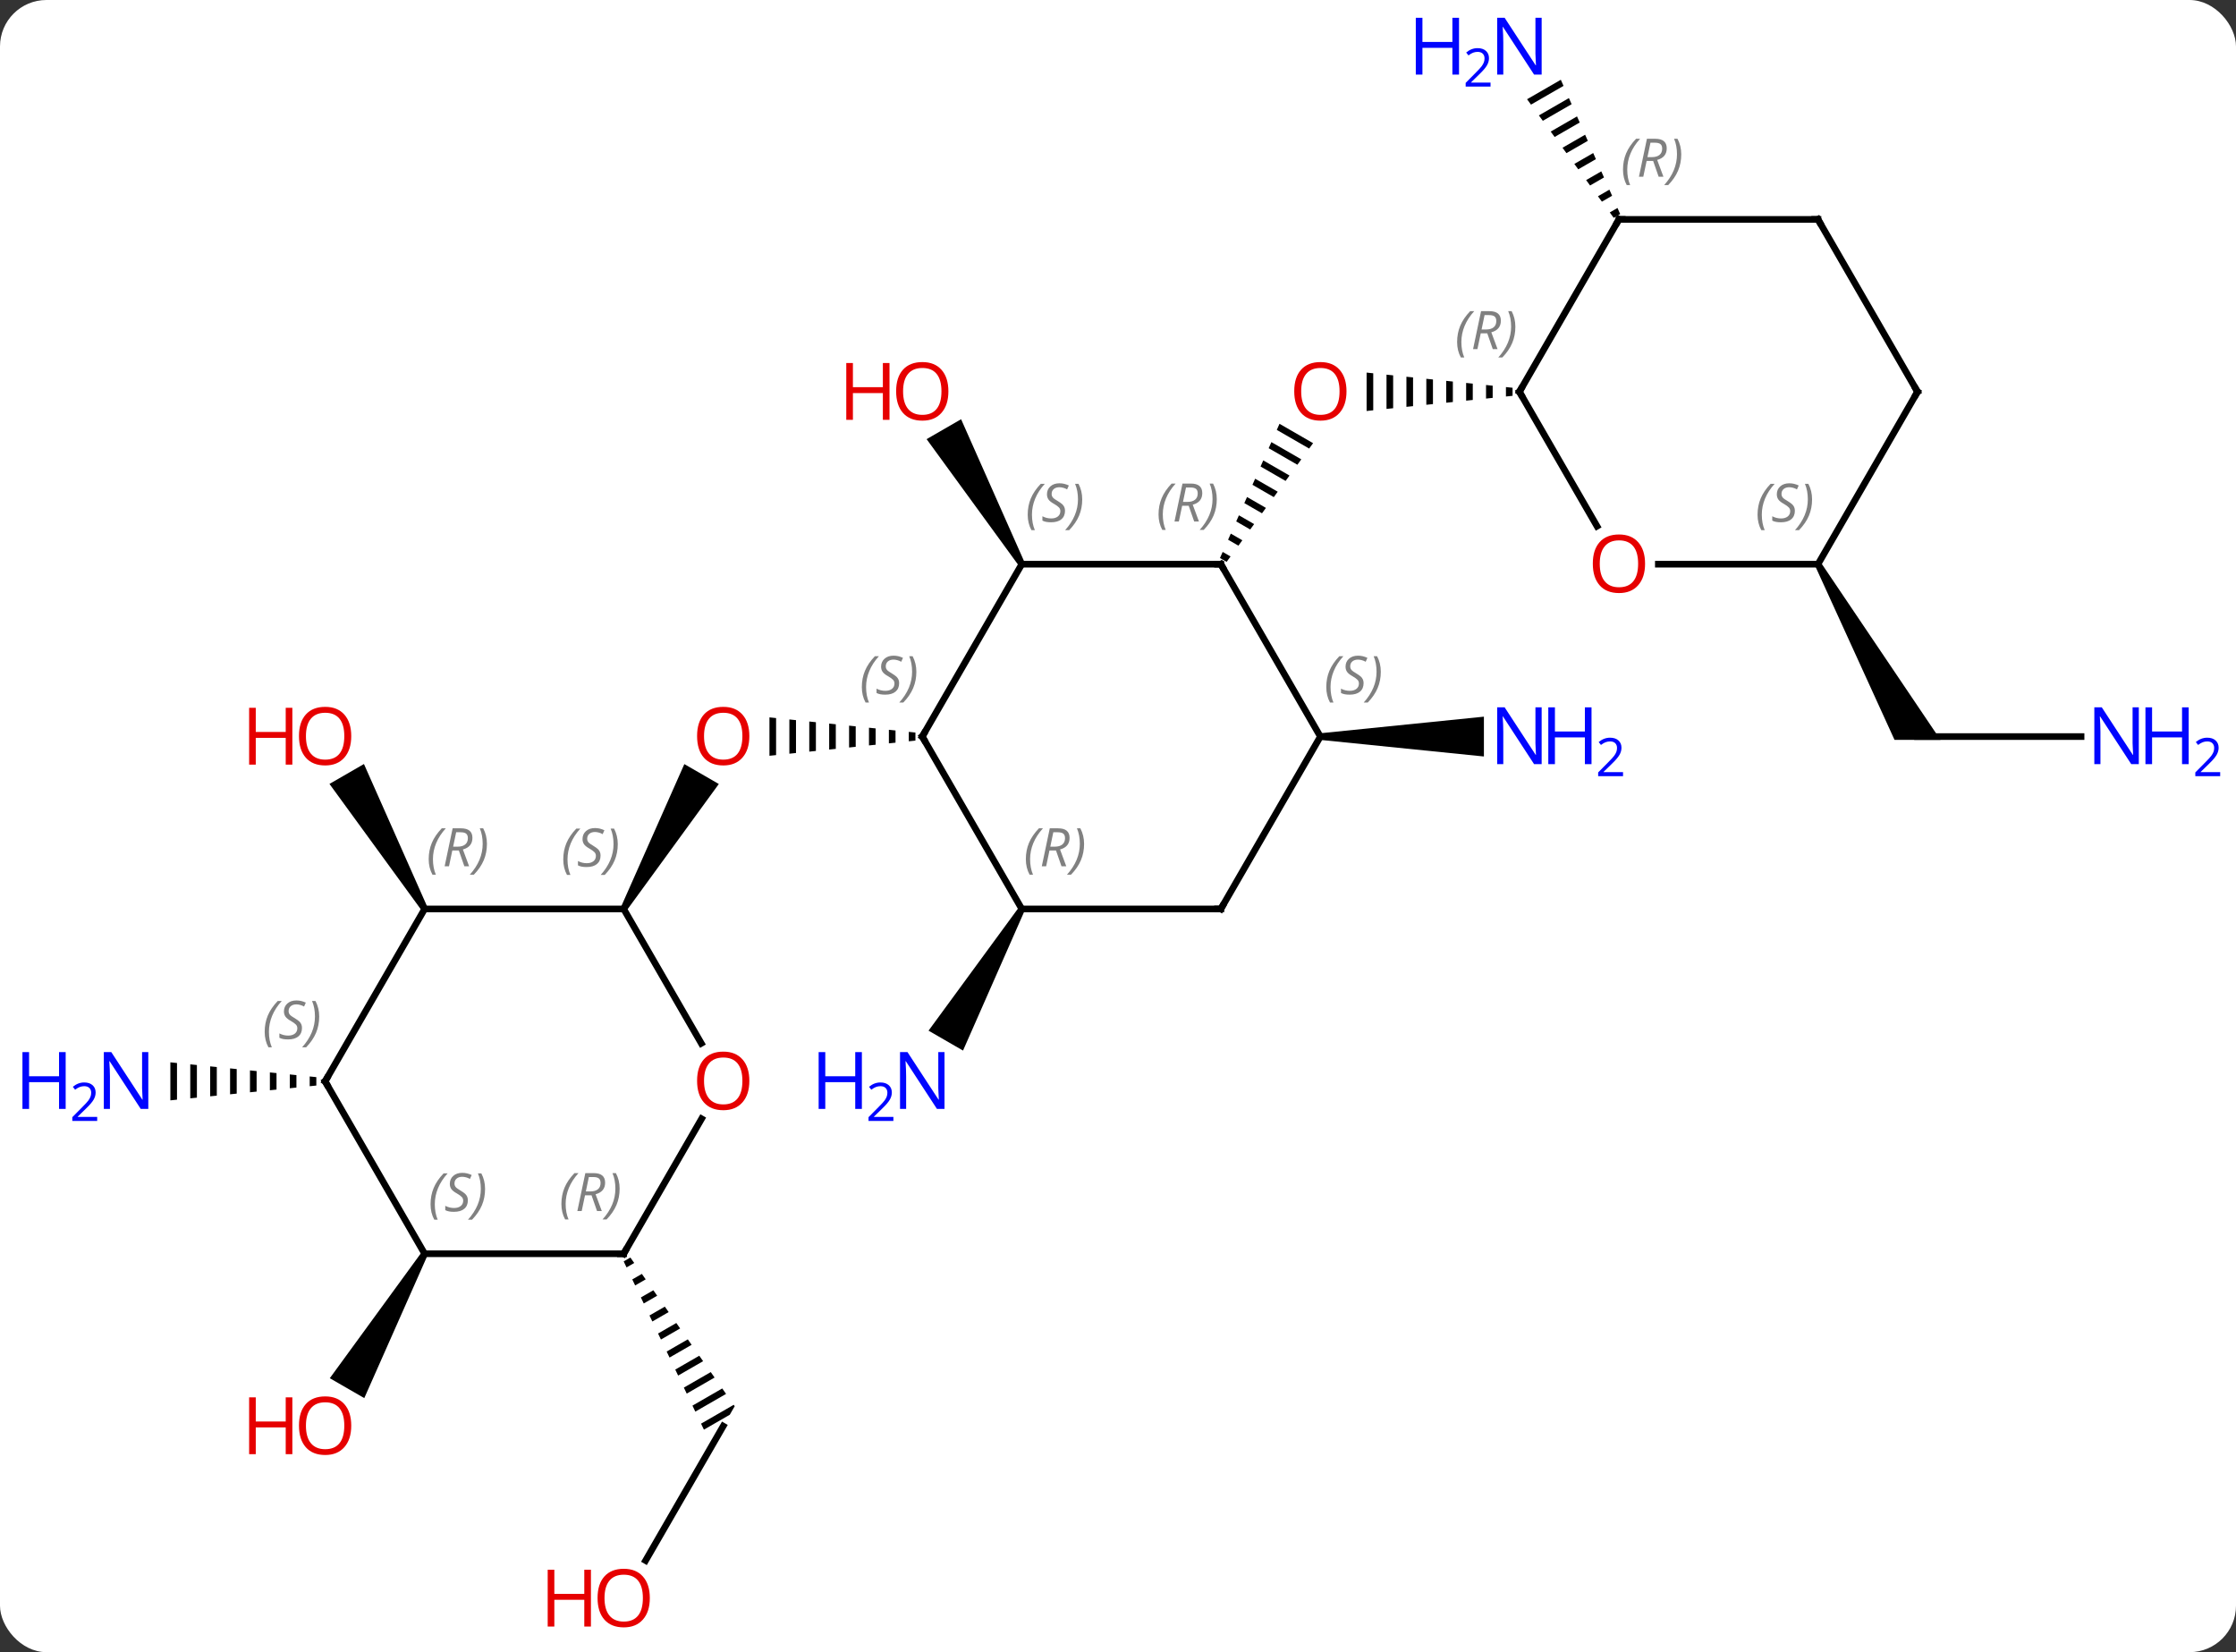 <svg width="337" viewBox="0 0 337 249" style="fill-opacity:1; color-rendering:auto; color-interpolation:auto; text-rendering:auto; stroke:black; stroke-linecap:square; stroke-miterlimit:10; shape-rendering:auto; stroke-opacity:1; fill:black; stroke-dasharray:none; font-weight:normal; stroke-width:1; font-family:'Open Sans'; font-style:normal; stroke-linejoin:miter; font-size:12; stroke-dashoffset:0; image-rendering:auto;" height="249" class="cas-substance-image" xmlns:xlink="http://www.w3.org/1999/xlink" xmlns="http://www.w3.org/2000/svg"><rect x="0" y="0" width="337" height="249" fill="#333333" stroke="none"/><svg class="cas-substance-single-component"><rect y="0" x="0" width="337" stroke="none" ry="7" rx="7" height="249" fill="white" class="cas-substance-group"/><svg y="0" x="0" width="337" viewBox="0 0 337 249" style="fill:black;" height="249" class="cas-substance-single-component-image"><svg><g><g transform="translate(169,124)" style="text-rendering:geometricPrecision; color-rendering:optimizeQuality; color-interpolation:linearRGB; stroke-linecap:butt; image-rendering:optimizeQuality;"><path style="stroke:none;" d="M-32.031 -13.701 L-32.031 -12.279 L-31.031 -12.383 L-31.031 -12.383 L-31.031 -13.597 L-31.031 -13.597 L-32.031 -13.701 ZM-35.031 -14.013 L-35.031 -11.967 L-35.031 -11.967 L-34.031 -12.071 L-34.031 -13.909 L-35.031 -14.013 ZM-38.031 -14.324 L-38.031 -11.656 L-37.031 -11.759 L-37.031 -11.759 L-37.031 -14.22 L-37.031 -14.22 L-38.031 -14.324 ZM-41.031 -14.636 L-41.031 -11.344 L-41.031 -11.344 L-40.031 -11.448 L-40.031 -14.532 L-41.031 -14.636 ZM-44.031 -14.948 L-44.031 -11.032 L-43.031 -11.136 L-43.031 -11.136 L-43.031 -14.844 L-43.031 -14.844 L-44.031 -14.948 ZM-47.031 -15.259 L-47.031 -10.72 L-47.031 -10.72 L-46.031 -10.824 L-46.031 -15.156 L-47.031 -15.259 ZM-50.031 -15.571 L-50.031 -10.409 L-49.031 -10.513 L-49.031 -10.513 L-49.031 -15.467 L-49.031 -15.467 L-50.031 -15.571 ZM-53.031 -15.883 L-53.031 -10.097 L-53.031 -10.097 L-52.031 -10.201 L-52.031 -15.779 L-53.031 -15.883 Z"/><path style="stroke:none;" d="M-74.567 13.24 L-75.433 12.74 L-65.859 -8.842 L-60.663 -5.842 Z"/><path style="stroke:none;" d="M-14.567 -39.22 L-15.433 -38.72 L-29.345 -57.817 L-24.148 -60.817 Z"/><path style="stroke:none;" d="M-15.433 12.74 L-14.567 13.24 L-23.858 34.332 L-29.054 31.332 Z"/><path style="stroke:none;" d="M23.841 -60.129 L23.433 -59.209 L28.311 -56.397 L28.311 -56.397 L28.904 -57.21 L28.904 -57.21 L23.841 -60.129 ZM22.618 -57.37 L22.21 -56.451 L22.21 -56.451 L26.534 -53.957 L26.534 -53.957 L27.127 -54.77 L22.618 -57.37 ZM21.394 -54.612 L20.986 -53.693 L20.986 -53.693 L24.757 -51.518 L24.757 -51.518 L25.349 -52.331 L25.349 -52.331 L21.394 -54.612 ZM20.171 -51.853 L19.763 -50.934 L19.763 -50.934 L22.98 -49.079 L22.98 -49.079 L23.572 -49.892 L23.572 -49.892 L20.171 -51.853 ZM18.947 -49.095 L18.539 -48.176 L18.539 -48.176 L21.203 -46.64 L21.795 -47.453 L21.795 -47.453 L18.947 -49.095 ZM17.724 -46.337 L17.316 -45.417 L19.426 -44.2 L19.426 -44.2 L20.018 -45.014 L20.018 -45.014 L17.724 -46.337 ZM16.5 -43.578 L16.092 -42.659 L16.092 -42.659 L17.649 -41.761 L17.649 -41.761 L18.241 -42.574 L18.241 -42.574 L16.5 -43.578 ZM15.277 -40.82 L14.869 -39.9 L14.869 -39.9 L15.871 -39.322 L16.464 -40.135 L16.464 -40.135 L15.277 -40.82 Z"/><path style="stroke:none;" d="M57.969 -65.664 L57.969 -64.242 L57.969 -64.242 L58.969 -64.346 L58.969 -64.346 L58.969 -65.56 L58.969 -65.56 L57.969 -65.664 ZM54.969 -65.976 L54.969 -63.93 L54.969 -63.93 L55.969 -64.034 L55.969 -64.034 L55.969 -65.872 L55.969 -65.872 L54.969 -65.976 ZM51.969 -66.287 L51.969 -63.619 L51.969 -63.619 L52.969 -63.722 L52.969 -63.722 L52.969 -66.183 L52.969 -66.183 L51.969 -66.287 ZM48.969 -66.599 L48.969 -63.307 L48.969 -63.307 L49.969 -63.411 L49.969 -63.411 L49.969 -66.495 L49.969 -66.495 L48.969 -66.599 ZM45.969 -66.911 L45.969 -62.995 L45.969 -62.995 L46.969 -63.099 L46.969 -63.099 L46.969 -66.807 L46.969 -66.807 L45.969 -66.911 ZM42.969 -67.222 L42.969 -62.684 L42.969 -62.684 L43.969 -62.787 L43.969 -62.787 L43.969 -67.119 L43.969 -67.119 L42.969 -67.222 ZM39.969 -67.534 L39.969 -62.372 L40.969 -62.476 L40.969 -62.476 L40.969 -67.43 L40.969 -67.43 L39.969 -67.534 ZM36.969 -67.846 L36.969 -62.06 L36.969 -62.06 L37.969 -62.164 L37.969 -62.164 L37.969 -67.742 L37.969 -67.742 L36.969 -67.846 Z"/><path style="stroke:none;" d="M30 -12.49 L30 -13.49 L54.648 -15.99 L54.648 -9.99 Z"/><path style="stroke:none;" d="M-104.567 12.74 L-105.433 13.24 L-119.344 -5.854 L-114.148 -8.854 Z"/><line y2="111.191" y1="90.933" x2="-71.697" x1="-60" style="fill:none;"/><path style="stroke:none;" d="M-73.99 65.525 L-75.001 66.108 L-74.57 67.014 L-73.413 66.347 L-73.99 65.525 ZM-72.26 67.991 L-73.706 68.825 L-73.706 68.825 L-73.274 69.731 L-73.274 69.731 L-71.683 68.813 L-72.26 67.991 ZM-70.529 70.457 L-72.41 71.542 L-72.41 71.542 L-71.978 72.448 L-71.978 72.448 L-69.953 71.28 L-70.529 70.457 ZM-68.799 72.924 L-71.114 74.259 L-71.114 74.259 L-70.682 75.165 L-70.682 75.165 L-68.222 73.746 L-68.222 73.746 L-68.799 72.924 ZM-67.069 75.39 L-69.819 76.976 L-69.819 76.976 L-69.387 77.882 L-66.492 76.212 L-67.069 75.39 ZM-65.338 77.856 L-68.523 79.693 L-68.091 80.599 L-64.761 78.678 L-65.338 77.856 ZM-63.608 80.323 L-67.227 82.41 L-67.227 82.41 L-66.795 83.316 L-66.795 83.316 L-63.031 81.145 L-63.031 81.145 L-63.608 80.323 ZM-61.877 82.789 L-65.932 85.127 L-65.932 85.127 L-65.5 86.032 L-65.5 86.032 L-61.3 83.611 L-61.3 83.611 L-61.877 82.789 ZM-60.147 85.255 L-64.636 87.844 L-64.204 88.749 L-59.57 86.077 L-59.57 86.077 L-60.147 85.255 ZM-58.416 87.721 L-63.34 90.561 L-62.908 91.466 L-62.908 91.466 L-59.01 89.218 L-59.01 89.218 L-58.268 87.933 L-58.416 87.721 Z"/><path style="stroke:none;" d="M-122.324 38.234 L-122.324 39.706 L-121.324 39.604 L-121.324 39.604 L-121.324 38.336 L-121.324 38.336 L-122.324 38.234 ZM-125.324 37.93 L-125.324 40.01 L-125.324 40.01 L-124.324 39.909 L-124.324 39.909 L-124.324 38.031 L-124.324 38.031 L-125.324 37.93 ZM-128.324 37.626 L-128.324 40.314 L-128.324 40.314 L-127.324 40.213 L-127.324 37.727 L-128.324 37.626 ZM-131.324 37.321 L-131.324 40.619 L-131.324 40.619 L-130.324 40.517 L-130.324 37.423 L-131.324 37.321 ZM-134.324 37.017 L-134.324 40.923 L-133.324 40.821 L-133.324 40.821 L-133.324 37.119 L-133.324 37.119 L-134.324 37.017 ZM-137.324 36.713 L-137.324 41.227 L-136.324 41.126 L-136.324 41.126 L-136.324 36.814 L-136.324 36.814 L-137.324 36.713 ZM-140.324 36.409 L-140.324 41.531 L-140.324 41.531 L-139.324 41.43 L-139.324 36.51 L-140.324 36.409 ZM-143.324 36.104 L-143.324 41.836 L-143.324 41.836 L-142.324 41.734 L-142.324 36.206 L-143.324 36.104 Z"/><path style="stroke:none;" d="M66.24 -111.978 L61.153 -109.044 L61.153 -109.044 L61.746 -108.232 L61.746 -108.232 L66.646 -111.058 L66.646 -111.058 L66.24 -111.978 ZM67.46 -109.217 L62.933 -106.607 L62.933 -106.607 L63.527 -105.794 L63.527 -105.794 L67.867 -108.297 L67.867 -108.297 L67.46 -109.217 ZM68.68 -106.457 L64.714 -104.17 L64.714 -104.17 L65.308 -103.357 L69.087 -105.537 L69.087 -105.537 L68.68 -106.457 ZM69.901 -103.697 L66.495 -101.732 L66.495 -101.732 L67.088 -100.92 L67.088 -100.92 L70.308 -102.776 L70.308 -102.776 L69.901 -103.697 ZM71.121 -100.936 L68.275 -99.295 L68.275 -99.295 L68.869 -98.483 L68.869 -98.483 L71.528 -100.016 L71.528 -100.016 L71.121 -100.936 ZM72.341 -98.176 L70.056 -96.858 L70.056 -96.858 L70.649 -96.045 L70.649 -96.045 L72.748 -97.256 L72.748 -97.256 L72.341 -98.176 ZM73.562 -95.415 L71.837 -94.42 L72.43 -93.608 L72.43 -93.608 L73.969 -94.495 L73.969 -94.495 L73.562 -95.415 ZM74.782 -92.655 L73.617 -91.983 L73.617 -91.983 L74.211 -91.171 L74.211 -91.171 L75.189 -91.735 L74.782 -92.655 Z"/><path style="stroke:none;" d="M-105.433 64.703 L-104.567 65.203 L-114.098 86.711 L-119.294 83.711 Z"/><line y2="-12.99" y1="-12.99" x2="144.648" x1="120" style="fill:none;"/><path style="stroke:none;" d="M104.567 -38.72 L105.433 -39.22 L123.464 -12.49 L116.536 -12.49 Z"/><line y2="-38.97" y1="-12.99" x2="-15" x1="-30" style="fill:none;"/><line y2="12.99" y1="-12.99" x2="-15" x1="-30" style="fill:none;"/><line y2="-38.97" y1="-38.97" x2="15" x1="-15" style="fill:none;"/><line y2="12.99" y1="12.99" x2="15" x1="-15" style="fill:none;"/><line y2="-12.99" y1="-38.97" x2="30" x1="15" style="fill:none;"/><line y2="-12.99" y1="12.99" x2="30" x1="15" style="fill:none;"/><line y2="33.242" y1="12.99" x2="-63.307" x1="-75" style="fill:none;"/><line y2="12.99" y1="12.99" x2="-105" x1="-75" style="fill:none;"/><line y2="64.953" y1="44.618" x2="-75" x1="-63.261" style="fill:none;"/><line y2="38.97" y1="12.99" x2="-120" x1="-105" style="fill:none;"/><line y2="64.953" y1="64.953" x2="-105" x1="-75" style="fill:none;"/><line y2="64.953" y1="38.97" x2="-105" x1="-120" style="fill:none;"/><line y2="-44.698" y1="-64.953" x2="71.693" x1="60" style="fill:none;"/><line y2="-90.933" y1="-64.953" x2="75" x1="60" style="fill:none;"/><line y2="-38.97" y1="-38.97" x2="105" x1="80.938" style="fill:none;"/><line y2="-90.933" y1="-90.933" x2="105" x1="75" style="fill:none;"/><line y2="-64.953" y1="-38.97" x2="120" x1="105" style="fill:none;"/><line y2="-64.953" y1="-90.933" x2="120" x1="105" style="fill:none;"/></g><g transform="translate(169,124)" style="fill:rgb(230,0,0); text-rendering:geometricPrecision; color-rendering:optimizeQuality; image-rendering:optimizeQuality; font-family:'Open Sans'; stroke:rgb(230,0,0); color-interpolation:linearRGB;"><path style="stroke:none;" d="M-56.062 -13.06 Q-56.062 -10.998 -57.102 -9.818 Q-58.141 -8.638 -59.984 -8.638 Q-61.875 -8.638 -62.906 -9.803 Q-63.938 -10.967 -63.938 -13.076 Q-63.938 -15.17 -62.906 -16.318 Q-61.875 -17.467 -59.984 -17.467 Q-58.125 -17.467 -57.094 -16.295 Q-56.062 -15.123 -56.062 -13.06 ZM-62.891 -13.06 Q-62.891 -11.326 -62.148 -10.42 Q-61.406 -9.513 -59.984 -9.513 Q-58.562 -9.513 -57.836 -10.412 Q-57.109 -11.31 -57.109 -13.06 Q-57.109 -14.795 -57.836 -15.685 Q-58.562 -16.576 -59.984 -16.576 Q-61.406 -16.576 -62.148 -15.678 Q-62.891 -14.779 -62.891 -13.06 Z"/><path style="stroke:none;" d="M-26.062 -65.023 Q-26.062 -62.961 -27.102 -61.781 Q-28.141 -60.601 -29.984 -60.601 Q-31.875 -60.601 -32.906 -61.766 Q-33.938 -62.93 -33.938 -65.039 Q-33.938 -67.133 -32.906 -68.281 Q-31.875 -69.43 -29.984 -69.43 Q-28.125 -69.43 -27.094 -68.258 Q-26.062 -67.086 -26.062 -65.023 ZM-32.891 -65.023 Q-32.891 -63.289 -32.148 -62.383 Q-31.406 -61.476 -29.984 -61.476 Q-28.562 -61.476 -27.836 -62.375 Q-27.109 -63.273 -27.109 -65.023 Q-27.109 -66.758 -27.836 -67.648 Q-28.562 -68.539 -29.984 -68.539 Q-31.406 -68.539 -32.148 -67.641 Q-32.891 -66.742 -32.891 -65.023 Z"/><path style="stroke:none;" d="M-34.938 -60.726 L-35.938 -60.726 L-35.938 -64.758 L-40.453 -64.758 L-40.453 -60.726 L-41.453 -60.726 L-41.453 -69.289 L-40.453 -69.289 L-40.453 -65.648 L-35.938 -65.648 L-35.938 -69.289 L-34.938 -69.289 L-34.938 -60.726 Z"/><path style="fill:rgb(0,5,255); stroke:none;" d="M-26.648 43.126 L-27.789 43.126 L-32.477 35.939 L-32.523 35.939 Q-32.43 37.204 -32.43 38.251 L-32.43 43.126 L-33.352 43.126 L-33.352 34.564 L-32.227 34.564 L-27.555 41.72 L-27.508 41.72 Q-27.508 41.564 -27.555 40.704 Q-27.602 39.845 -27.586 39.47 L-27.586 34.564 L-26.648 34.564 L-26.648 43.126 Z"/><path style="fill:rgb(0,5,255); stroke:none;" d="M-39.102 43.126 L-40.102 43.126 L-40.102 39.095 L-44.617 39.095 L-44.617 43.126 L-45.617 43.126 L-45.617 34.564 L-44.617 34.564 L-44.617 38.204 L-40.102 38.204 L-40.102 34.564 L-39.102 34.564 L-39.102 43.126 Z"/><path style="fill:rgb(0,5,255); stroke:none;" d="M-34.352 44.936 L-38.102 44.936 L-38.102 44.373 L-36.602 42.858 Q-35.914 42.17 -35.695 41.873 Q-35.477 41.576 -35.367 41.295 Q-35.258 41.014 -35.258 40.686 Q-35.258 40.233 -35.531 39.967 Q-35.805 39.701 -36.305 39.701 Q-36.648 39.701 -36.969 39.818 Q-37.289 39.936 -37.68 40.233 L-38.023 39.795 Q-37.242 39.139 -36.305 39.139 Q-35.508 39.139 -35.047 39.553 Q-34.586 39.967 -34.586 40.654 Q-34.586 41.201 -34.891 41.733 Q-35.195 42.264 -36.039 43.076 L-37.289 44.295 L-37.289 44.326 L-34.352 44.326 L-34.352 44.936 Z"/><path style="stroke:none;" d="M33.938 -65.023 Q33.938 -62.961 32.898 -61.781 Q31.859 -60.601 30.016 -60.601 Q28.125 -60.601 27.094 -61.766 Q26.062 -62.93 26.062 -65.039 Q26.062 -67.133 27.094 -68.281 Q28.125 -69.43 30.016 -69.43 Q31.875 -69.43 32.906 -68.258 Q33.938 -67.086 33.938 -65.023 ZM27.109 -65.023 Q27.109 -63.289 27.852 -62.383 Q28.594 -61.476 30.016 -61.476 Q31.438 -61.476 32.164 -62.375 Q32.891 -63.273 32.891 -65.023 Q32.891 -66.758 32.164 -67.648 Q31.438 -68.539 30.016 -68.539 Q28.594 -68.539 27.852 -67.641 Q27.109 -66.742 27.109 -65.023 Z"/><path style="fill:rgb(0,5,255); stroke:none;" d="M63.352 -8.834 L62.211 -8.834 L57.523 -16.021 L57.477 -16.021 Q57.57 -14.756 57.57 -13.709 L57.57 -8.834 L56.648 -8.834 L56.648 -17.396 L57.773 -17.396 L62.445 -10.24 L62.492 -10.24 Q62.492 -10.396 62.445 -11.256 Q62.398 -12.115 62.414 -12.49 L62.414 -17.396 L63.352 -17.396 L63.352 -8.834 Z"/><path style="fill:rgb(0,5,255); stroke:none;" d="M70.867 -8.834 L69.867 -8.834 L69.867 -12.865 L65.352 -12.865 L65.352 -8.834 L64.352 -8.834 L64.352 -17.396 L65.352 -17.396 L65.352 -13.756 L69.867 -13.756 L69.867 -17.396 L70.867 -17.396 L70.867 -8.834 Z"/><path style="fill:rgb(0,5,255); stroke:none;" d="M75.617 -7.024 L71.867 -7.024 L71.867 -7.587 L73.367 -9.102 Q74.055 -9.79 74.273 -10.087 Q74.492 -10.384 74.602 -10.665 Q74.711 -10.946 74.711 -11.274 Q74.711 -11.727 74.438 -11.993 Q74.164 -12.259 73.664 -12.259 Q73.32 -12.259 73 -12.142 Q72.68 -12.024 72.289 -11.727 L71.945 -12.165 Q72.727 -12.821 73.664 -12.821 Q74.461 -12.821 74.922 -12.407 Q75.383 -11.993 75.383 -11.306 Q75.383 -10.759 75.078 -10.227 Q74.773 -9.696 73.93 -8.884 L72.68 -7.665 L72.68 -7.634 L75.617 -7.634 L75.617 -7.024 Z"/><path style="stroke:none;" d="M-116.062 -13.06 Q-116.062 -10.998 -117.102 -9.818 Q-118.141 -8.638 -119.984 -8.638 Q-121.875 -8.638 -122.906 -9.803 Q-123.938 -10.967 -123.938 -13.076 Q-123.938 -15.17 -122.906 -16.318 Q-121.875 -17.467 -119.984 -17.467 Q-118.125 -17.467 -117.094 -16.295 Q-116.062 -15.123 -116.062 -13.06 ZM-122.891 -13.06 Q-122.891 -11.326 -122.148 -10.42 Q-121.406 -9.513 -119.984 -9.513 Q-118.562 -9.513 -117.836 -10.412 Q-117.109 -11.31 -117.109 -13.06 Q-117.109 -14.795 -117.836 -15.685 Q-118.562 -16.576 -119.984 -16.576 Q-121.406 -16.576 -122.148 -15.678 Q-122.891 -14.779 -122.891 -13.06 Z"/><path style="stroke:none;" d="M-124.938 -8.763 L-125.938 -8.763 L-125.938 -12.795 L-130.453 -12.795 L-130.453 -8.763 L-131.453 -8.763 L-131.453 -17.326 L-130.453 -17.326 L-130.453 -13.685 L-125.938 -13.685 L-125.938 -17.326 L-124.938 -17.326 L-124.938 -8.763 Z"/><path style="stroke:none;" d="M-71.062 116.843 Q-71.062 118.905 -72.102 120.085 Q-73.141 121.265 -74.984 121.265 Q-76.875 121.265 -77.906 120.1 Q-78.938 118.936 -78.938 116.827 Q-78.938 114.733 -77.906 113.585 Q-76.875 112.436 -74.984 112.436 Q-73.125 112.436 -72.094 113.608 Q-71.062 114.78 -71.062 116.843 ZM-77.891 116.843 Q-77.891 118.577 -77.148 119.483 Q-76.406 120.39 -74.984 120.39 Q-73.562 120.39 -72.836 119.491 Q-72.109 118.593 -72.109 116.843 Q-72.109 115.108 -72.836 114.218 Q-73.562 113.327 -74.984 113.327 Q-76.406 113.327 -77.148 114.225 Q-77.891 115.124 -77.891 116.843 Z"/><path style="stroke:none;" d="M-79.938 121.14 L-80.938 121.14 L-80.938 117.108 L-85.453 117.108 L-85.453 121.14 L-86.453 121.14 L-86.453 112.577 L-85.453 112.577 L-85.453 116.218 L-80.938 116.218 L-80.938 112.577 L-79.938 112.577 L-79.938 121.14 Z"/><path style="fill:rgb(0,5,255); stroke:none;" d="M-146.648 43.126 L-147.789 43.126 L-152.477 35.939 L-152.523 35.939 Q-152.43 37.204 -152.43 38.251 L-152.43 43.126 L-153.352 43.126 L-153.352 34.564 L-152.227 34.564 L-147.555 41.72 L-147.508 41.72 Q-147.508 41.564 -147.555 40.704 Q-147.602 39.845 -147.586 39.47 L-147.586 34.564 L-146.648 34.564 L-146.648 43.126 Z"/><path style="fill:rgb(0,5,255); stroke:none;" d="M-159.102 43.126 L-160.102 43.126 L-160.102 39.095 L-164.617 39.095 L-164.617 43.126 L-165.617 43.126 L-165.617 34.564 L-164.617 34.564 L-164.617 38.204 L-160.102 38.204 L-160.102 34.564 L-159.102 34.564 L-159.102 43.126 Z"/><path style="fill:rgb(0,5,255); stroke:none;" d="M-154.352 44.936 L-158.102 44.936 L-158.102 44.373 L-156.602 42.858 Q-155.914 42.17 -155.695 41.873 Q-155.477 41.576 -155.367 41.295 Q-155.258 41.014 -155.258 40.686 Q-155.258 40.233 -155.531 39.967 Q-155.805 39.701 -156.305 39.701 Q-156.648 39.701 -156.969 39.818 Q-157.289 39.936 -157.68 40.233 L-158.023 39.795 Q-157.242 39.139 -156.305 39.139 Q-155.508 39.139 -155.047 39.553 Q-154.586 39.967 -154.586 40.654 Q-154.586 41.201 -154.891 41.733 Q-155.195 42.264 -156.039 43.076 L-157.289 44.295 L-157.289 44.326 L-154.352 44.326 L-154.352 44.936 Z"/><path style="fill:rgb(0,5,255); stroke:none;" d="M63.352 -112.757 L62.211 -112.757 L57.523 -119.944 L57.477 -119.944 Q57.57 -118.679 57.57 -117.632 L57.57 -112.757 L56.648 -112.757 L56.648 -121.319 L57.773 -121.319 L62.445 -114.163 L62.492 -114.163 Q62.492 -114.319 62.445 -115.179 Q62.398 -116.038 62.414 -116.413 L62.414 -121.319 L63.352 -121.319 L63.352 -112.757 Z"/><path style="fill:rgb(0,5,255); stroke:none;" d="M50.898 -112.757 L49.898 -112.757 L49.898 -116.788 L45.383 -116.788 L45.383 -112.757 L44.383 -112.757 L44.383 -121.319 L45.383 -121.319 L45.383 -117.679 L49.898 -117.679 L49.898 -121.319 L50.898 -121.319 L50.898 -112.757 Z"/><path style="fill:rgb(0,5,255); stroke:none;" d="M55.648 -110.947 L51.898 -110.947 L51.898 -111.51 L53.398 -113.025 Q54.086 -113.713 54.305 -114.01 Q54.523 -114.307 54.633 -114.588 Q54.742 -114.869 54.742 -115.197 Q54.742 -115.65 54.469 -115.916 Q54.195 -116.182 53.695 -116.182 Q53.352 -116.182 53.031 -116.065 Q52.711 -115.947 52.32 -115.65 L51.977 -116.088 Q52.758 -116.744 53.695 -116.744 Q54.492 -116.744 54.953 -116.33 Q55.414 -115.916 55.414 -115.229 Q55.414 -114.682 55.109 -114.15 Q54.805 -113.619 53.961 -112.807 L52.711 -111.588 L52.711 -111.557 L55.648 -111.557 L55.648 -110.947 Z"/><path style="stroke:none;" d="M-116.062 90.863 Q-116.062 92.925 -117.102 94.105 Q-118.141 95.285 -119.984 95.285 Q-121.875 95.285 -122.906 94.121 Q-123.938 92.956 -123.938 90.847 Q-123.938 88.753 -122.906 87.605 Q-121.875 86.456 -119.984 86.456 Q-118.125 86.456 -117.094 87.628 Q-116.062 88.8 -116.062 90.863 ZM-122.891 90.863 Q-122.891 92.597 -122.148 93.503 Q-121.406 94.41 -119.984 94.41 Q-118.562 94.41 -117.836 93.511 Q-117.109 92.613 -117.109 90.863 Q-117.109 89.128 -117.836 88.238 Q-118.562 87.347 -119.984 87.347 Q-121.406 87.347 -122.148 88.246 Q-122.891 89.144 -122.891 90.863 Z"/><path style="stroke:none;" d="M-124.938 95.16 L-125.938 95.16 L-125.938 91.128 L-130.453 91.128 L-130.453 95.16 L-131.453 95.16 L-131.453 86.597 L-130.453 86.597 L-130.453 90.238 L-125.938 90.238 L-125.938 86.597 L-124.938 86.597 L-124.938 95.16 Z"/><path style="fill:rgb(0,5,255); stroke:none;" d="M153.352 -8.834 L152.211 -8.834 L147.523 -16.021 L147.477 -16.021 Q147.57 -14.756 147.57 -13.709 L147.57 -8.834 L146.648 -8.834 L146.648 -17.396 L147.773 -17.396 L152.445 -10.24 L152.492 -10.24 Q152.492 -10.396 152.445 -11.256 Q152.398 -12.115 152.414 -12.49 L152.414 -17.396 L153.352 -17.396 L153.352 -8.834 Z"/><path style="fill:rgb(0,5,255); stroke:none;" d="M160.867 -8.834 L159.867 -8.834 L159.867 -12.865 L155.352 -12.865 L155.352 -8.834 L154.352 -8.834 L154.352 -17.396 L155.352 -17.396 L155.352 -13.756 L159.867 -13.756 L159.867 -17.396 L160.867 -17.396 L160.867 -8.834 Z"/><path style="fill:rgb(0,5,255); stroke:none;" d="M165.617 -7.024 L161.867 -7.024 L161.867 -7.587 L163.367 -9.102 Q164.055 -9.79 164.273 -10.087 Q164.492 -10.384 164.602 -10.665 Q164.711 -10.946 164.711 -11.274 Q164.711 -11.727 164.438 -11.993 Q164.164 -12.259 163.664 -12.259 Q163.32 -12.259 163 -12.142 Q162.68 -12.024 162.289 -11.727 L161.945 -12.165 Q162.727 -12.821 163.664 -12.821 Q164.461 -12.821 164.922 -12.407 Q165.383 -11.993 165.383 -11.306 Q165.383 -10.759 165.078 -10.227 Q164.773 -9.696 163.93 -8.884 L162.68 -7.665 L162.68 -7.634 L165.617 -7.634 L165.617 -7.024 Z"/></g><g transform="translate(169,124)" style="stroke-linecap:butt; font-size:8.4px; text-rendering:geometricPrecision; color-rendering:optimizeQuality; image-rendering:optimizeQuality; font-family:'Open Sans'; color-interpolation:linearRGB; stroke-miterlimit:5;"><path style="fill:none;" d="M-29.75 -13.423 L-30 -12.99 L-29.75 -12.557"/><path style="fill:gray; stroke:none;" d="M-39.108 -20.447 Q-39.108 -21.775 -38.639 -22.9 Q-38.171 -24.025 -37.139 -25.104 L-36.53 -25.104 Q-37.499 -24.041 -37.983 -22.869 Q-38.468 -21.697 -38.468 -20.463 Q-38.468 -19.135 -38.03 -18.119 L-38.546 -18.119 Q-39.108 -19.15 -39.108 -20.447 ZM-33.486 -21.041 Q-33.486 -20.213 -34.033 -19.76 Q-34.58 -19.307 -35.58 -19.307 Q-35.986 -19.307 -36.298 -19.361 Q-36.611 -19.416 -36.892 -19.557 L-36.892 -20.213 Q-36.267 -19.885 -35.564 -19.885 Q-34.939 -19.885 -34.564 -20.182 Q-34.189 -20.479 -34.189 -20.994 Q-34.189 -21.307 -34.392 -21.533 Q-34.595 -21.76 -35.158 -22.088 Q-35.751 -22.416 -35.978 -22.744 Q-36.205 -23.072 -36.205 -23.525 Q-36.205 -24.26 -35.689 -24.721 Q-35.173 -25.182 -34.33 -25.182 Q-33.955 -25.182 -33.619 -25.104 Q-33.283 -25.025 -32.908 -24.854 L-33.173 -24.26 Q-33.423 -24.416 -33.744 -24.502 Q-34.064 -24.588 -34.33 -24.588 Q-34.861 -24.588 -35.181 -24.314 Q-35.501 -24.041 -35.501 -23.572 Q-35.501 -23.369 -35.431 -23.221 Q-35.361 -23.072 -35.22 -22.939 Q-35.08 -22.807 -34.658 -22.557 Q-34.095 -22.213 -33.892 -22.018 Q-33.689 -21.822 -33.587 -21.588 Q-33.486 -21.354 -33.486 -21.041 ZM-30.891 -22.76 Q-30.891 -21.432 -31.368 -20.299 Q-31.844 -19.166 -32.86 -18.119 L-33.469 -18.119 Q-31.532 -20.275 -31.532 -22.76 Q-31.532 -24.088 -31.969 -25.104 L-31.454 -25.104 Q-30.891 -24.041 -30.891 -22.76 Z"/><path style="fill:gray; stroke:none;" d="M-14.109 -46.427 Q-14.109 -47.755 -13.64 -48.88 Q-13.171 -50.005 -12.14 -51.083 L-11.53 -51.083 Q-12.499 -50.021 -12.984 -48.849 Q-13.468 -47.677 -13.468 -46.443 Q-13.468 -45.115 -13.03 -44.099 L-13.546 -44.099 Q-14.109 -45.13 -14.109 -46.427 ZM-8.486 -47.021 Q-8.486 -46.193 -9.033 -45.74 Q-9.58 -45.287 -10.58 -45.287 Q-10.986 -45.287 -11.299 -45.341 Q-11.611 -45.396 -11.892 -45.537 L-11.892 -46.193 Q-11.267 -45.865 -10.564 -45.865 Q-9.939 -45.865 -9.564 -46.162 Q-9.189 -46.458 -9.189 -46.974 Q-9.189 -47.287 -9.392 -47.513 Q-9.595 -47.74 -10.158 -48.068 Q-10.752 -48.396 -10.978 -48.724 Q-11.205 -49.052 -11.205 -49.505 Q-11.205 -50.24 -10.689 -50.701 Q-10.174 -51.162 -9.33 -51.162 Q-8.955 -51.162 -8.619 -51.083 Q-8.283 -51.005 -7.908 -50.833 L-8.174 -50.24 Q-8.424 -50.396 -8.744 -50.482 Q-9.064 -50.568 -9.33 -50.568 Q-9.861 -50.568 -10.181 -50.294 Q-10.502 -50.021 -10.502 -49.552 Q-10.502 -49.349 -10.431 -49.201 Q-10.361 -49.052 -10.22 -48.919 Q-10.08 -48.787 -9.658 -48.537 Q-9.095 -48.193 -8.892 -47.998 Q-8.689 -47.802 -8.588 -47.568 Q-8.486 -47.333 -8.486 -47.021 ZM-5.892 -48.74 Q-5.892 -47.412 -6.368 -46.279 Q-6.845 -45.146 -7.86 -44.099 L-8.47 -44.099 Q-6.532 -46.255 -6.532 -48.74 Q-6.532 -50.068 -6.97 -51.083 L-6.454 -51.083 Q-5.892 -50.021 -5.892 -48.74 Z"/><path style="fill:gray; stroke:none;" d="M-14.389 5.494 Q-14.389 4.166 -13.92 3.041 Q-13.451 1.916 -12.42 0.838 L-11.81 0.838 Q-12.779 1.9 -13.264 3.072 Q-13.748 4.244 -13.748 5.478 Q-13.748 6.806 -13.31 7.822 L-13.826 7.822 Q-14.389 6.791 -14.389 5.494 ZM-10.829 4.181 L-11.329 6.556 L-11.985 6.556 L-10.782 0.838 L-9.532 0.838 Q-7.797 0.838 -7.797 2.275 Q-7.797 3.635 -9.235 4.025 L-8.297 6.556 L-9.016 6.556 L-9.844 4.181 L-10.829 4.181 ZM-10.25 1.431 Q-10.641 3.353 -10.704 3.603 L-10.047 3.603 Q-9.297 3.603 -8.891 3.275 Q-8.485 2.947 -8.485 2.322 Q-8.485 1.853 -8.742 1.642 Q-9 1.431 -9.594 1.431 L-10.25 1.431 ZM-5.611 3.181 Q-5.611 4.51 -6.088 5.642 Q-6.564 6.775 -7.58 7.822 L-8.189 7.822 Q-6.252 5.666 -6.252 3.181 Q-6.252 1.853 -6.689 0.838 L-6.174 0.838 Q-5.611 1.9 -5.611 3.181 Z"/><path style="fill:none;" d="M14.5 -38.97 L15 -38.97 L15.25 -38.537"/><path style="fill:gray; stroke:none;" d="M5.611 -46.466 Q5.611 -47.794 6.08 -48.919 Q6.548 -50.044 7.58 -51.122 L8.189 -51.122 Q7.22 -50.06 6.736 -48.888 Q6.252 -47.716 6.252 -46.482 Q6.252 -45.153 6.689 -44.138 L6.173 -44.138 Q5.611 -45.169 5.611 -46.466 ZM9.171 -47.778 L8.671 -45.403 L8.015 -45.403 L9.218 -51.122 L10.468 -51.122 Q12.202 -51.122 12.202 -49.685 Q12.202 -48.325 10.765 -47.935 L11.702 -45.403 L10.983 -45.403 L10.155 -47.778 L9.171 -47.778 ZM9.749 -50.528 Q9.358 -48.607 9.296 -48.357 L9.952 -48.357 Q10.702 -48.357 11.108 -48.685 Q11.515 -49.013 11.515 -49.638 Q11.515 -50.107 11.257 -50.318 Q10.999 -50.528 10.405 -50.528 L9.749 -50.528 ZM14.388 -48.778 Q14.388 -47.45 13.912 -46.318 Q13.435 -45.185 12.419 -44.138 L11.81 -44.138 Q13.748 -46.294 13.748 -48.778 Q13.748 -50.107 13.31 -51.122 L13.826 -51.122 Q14.388 -50.06 14.388 -48.778 Z"/><path style="fill:none;" d="M14.5 12.99 L15 12.99 L15.25 12.557"/><path style="fill:gray; stroke:none;" d="M30.892 -20.447 Q30.892 -21.775 31.36 -22.9 Q31.829 -24.025 32.86 -25.103 L33.47 -25.103 Q32.501 -24.041 32.017 -22.869 Q31.532 -21.697 31.532 -20.463 Q31.532 -19.135 31.97 -18.119 L31.454 -18.119 Q30.892 -19.15 30.892 -20.447 ZM36.514 -21.041 Q36.514 -20.213 35.967 -19.76 Q35.42 -19.306 34.42 -19.306 Q34.014 -19.306 33.702 -19.361 Q33.389 -19.416 33.108 -19.556 L33.108 -20.213 Q33.733 -19.885 34.436 -19.885 Q35.061 -19.885 35.436 -20.181 Q35.811 -20.478 35.811 -20.994 Q35.811 -21.306 35.608 -21.533 Q35.405 -21.76 34.842 -22.088 Q34.248 -22.416 34.022 -22.744 Q33.795 -23.072 33.795 -23.525 Q33.795 -24.26 34.311 -24.721 Q34.827 -25.181 35.67 -25.181 Q36.045 -25.181 36.381 -25.103 Q36.717 -25.025 37.092 -24.853 L36.827 -24.26 Q36.577 -24.416 36.256 -24.502 Q35.936 -24.588 35.67 -24.588 Q35.139 -24.588 34.819 -24.314 Q34.498 -24.041 34.498 -23.572 Q34.498 -23.369 34.569 -23.221 Q34.639 -23.072 34.78 -22.939 Q34.92 -22.806 35.342 -22.556 Q35.905 -22.213 36.108 -22.017 Q36.311 -21.822 36.413 -21.588 Q36.514 -21.353 36.514 -21.041 ZM39.109 -22.76 Q39.109 -21.431 38.632 -20.299 Q38.156 -19.166 37.14 -18.119 L36.531 -18.119 Q38.468 -20.275 38.468 -22.76 Q38.468 -24.088 38.031 -25.103 L38.546 -25.103 Q39.109 -24.041 39.109 -22.76 Z"/><path style="fill:gray; stroke:none;" d="M-84.108 5.533 Q-84.108 4.205 -83.639 3.08 Q-83.171 1.955 -82.139 0.876 L-81.53 0.876 Q-82.499 1.939 -82.983 3.111 Q-83.468 4.283 -83.468 5.517 Q-83.468 6.845 -83.03 7.861 L-83.546 7.861 Q-84.108 6.83 -84.108 5.533 ZM-78.486 4.939 Q-78.486 5.767 -79.033 6.22 Q-79.579 6.673 -80.579 6.673 Q-80.986 6.673 -81.298 6.619 Q-81.611 6.564 -81.892 6.423 L-81.892 5.767 Q-81.267 6.095 -80.564 6.095 Q-79.939 6.095 -79.564 5.798 Q-79.189 5.502 -79.189 4.986 Q-79.189 4.673 -79.392 4.447 Q-79.595 4.22 -80.158 3.892 Q-80.751 3.564 -80.978 3.236 Q-81.204 2.908 -81.204 2.455 Q-81.204 1.72 -80.689 1.259 Q-80.173 0.798 -79.329 0.798 Q-78.954 0.798 -78.619 0.876 Q-78.283 0.955 -77.908 1.127 L-78.173 1.72 Q-78.423 1.564 -78.744 1.478 Q-79.064 1.392 -79.329 1.392 Q-79.861 1.392 -80.181 1.666 Q-80.501 1.939 -80.501 2.408 Q-80.501 2.611 -80.431 2.759 Q-80.361 2.908 -80.22 3.041 Q-80.079 3.173 -79.658 3.423 Q-79.095 3.767 -78.892 3.962 Q-78.689 4.158 -78.587 4.392 Q-78.486 4.627 -78.486 4.939 ZM-75.891 3.22 Q-75.891 4.548 -76.368 5.681 Q-76.844 6.814 -77.86 7.861 L-78.469 7.861 Q-76.532 5.705 -76.532 3.22 Q-76.532 1.892 -76.969 0.876 L-76.454 0.876 Q-75.891 1.939 -75.891 3.22 Z"/><path style="fill:rgb(230,0,0); stroke:none;" d="M-56.062 38.9 Q-56.062 40.962 -57.102 42.142 Q-58.141 43.322 -59.984 43.322 Q-61.875 43.322 -62.906 42.157 Q-63.938 40.993 -63.938 38.884 Q-63.938 36.79 -62.906 35.642 Q-61.875 34.493 -59.984 34.493 Q-58.125 34.493 -57.094 35.665 Q-56.062 36.837 -56.062 38.9 ZM-62.891 38.9 Q-62.891 40.634 -62.148 41.54 Q-61.406 42.447 -59.984 42.447 Q-58.562 42.447 -57.836 41.548 Q-57.109 40.65 -57.109 38.9 Q-57.109 37.165 -57.836 36.275 Q-58.562 35.384 -59.984 35.384 Q-61.406 35.384 -62.148 36.282 Q-62.891 37.181 -62.891 38.9 Z"/><path style="fill:gray; stroke:none;" d="M-104.388 5.494 Q-104.388 4.166 -103.92 3.041 Q-103.451 1.916 -102.42 0.838 L-101.81 0.838 Q-102.779 1.9 -103.263 3.072 Q-103.748 4.244 -103.748 5.478 Q-103.748 6.806 -103.31 7.822 L-103.826 7.822 Q-104.388 6.791 -104.388 5.494 ZM-100.829 4.181 L-101.329 6.556 L-101.985 6.556 L-100.782 0.838 L-99.532 0.838 Q-97.797 0.838 -97.797 2.275 Q-97.797 3.635 -99.235 4.025 L-98.297 6.556 L-99.016 6.556 L-99.844 4.181 L-100.829 4.181 ZM-100.25 1.431 Q-100.641 3.353 -100.704 3.603 L-100.047 3.603 Q-99.297 3.603 -98.891 3.275 Q-98.485 2.947 -98.485 2.322 Q-98.485 1.853 -98.743 1.642 Q-99 1.431 -99.594 1.431 L-100.25 1.431 ZM-95.611 3.181 Q-95.611 4.51 -96.088 5.642 Q-96.564 6.775 -97.58 7.822 L-98.189 7.822 Q-96.252 5.666 -96.252 3.181 Q-96.252 1.853 -96.689 0.838 L-96.174 0.838 Q-95.611 1.9 -95.611 3.181 Z"/><path style="fill:none;" d="M-74.75 64.52 L-75 64.953 L-75.5 64.953"/><path style="fill:gray; stroke:none;" d="M-84.389 57.457 Q-84.389 56.129 -83.92 55.004 Q-83.452 53.879 -82.42 52.801 L-81.811 52.801 Q-82.78 53.863 -83.264 55.035 Q-83.748 56.207 -83.748 57.441 Q-83.748 58.77 -83.311 59.785 L-83.827 59.785 Q-84.389 58.754 -84.389 57.457 ZM-80.829 56.145 L-81.329 58.52 L-81.985 58.52 L-80.782 52.801 L-79.532 52.801 Q-77.798 52.801 -77.798 54.238 Q-77.798 55.598 -79.235 55.988 L-78.298 58.52 L-79.016 58.52 L-79.845 56.145 L-80.829 56.145 ZM-80.251 53.395 Q-80.641 55.316 -80.704 55.566 L-80.048 55.566 Q-79.298 55.566 -78.891 55.238 Q-78.485 54.91 -78.485 54.285 Q-78.485 53.816 -78.743 53.605 Q-79.001 53.395 -79.595 53.395 L-80.251 53.395 ZM-75.612 55.145 Q-75.612 56.473 -76.088 57.605 Q-76.565 58.738 -77.581 59.785 L-78.19 59.785 Q-76.252 57.629 -76.252 55.145 Q-76.252 53.816 -76.69 52.801 L-76.174 52.801 Q-75.612 53.863 -75.612 55.145 Z"/><path style="fill:none;" d="M-119.75 38.537 L-120 38.97 L-119.75 39.403"/><path style="fill:gray; stroke:none;" d="M-129.108 31.513 Q-129.108 30.185 -128.64 29.06 Q-128.171 27.935 -127.14 26.857 L-126.53 26.857 Q-127.499 27.919 -127.984 29.091 Q-128.468 30.263 -128.468 31.497 Q-128.468 32.825 -128.03 33.841 L-128.546 33.841 Q-129.108 32.81 -129.108 31.513 ZM-123.486 30.919 Q-123.486 31.747 -124.033 32.2 Q-124.58 32.654 -125.58 32.654 Q-125.986 32.654 -126.299 32.599 Q-126.611 32.544 -126.892 32.404 L-126.892 31.747 Q-126.267 32.075 -125.564 32.075 Q-124.939 32.075 -124.564 31.779 Q-124.189 31.482 -124.189 30.966 Q-124.189 30.654 -124.392 30.427 Q-124.595 30.2 -125.158 29.872 Q-125.752 29.544 -125.978 29.216 Q-126.205 28.888 -126.205 28.435 Q-126.205 27.7 -125.689 27.239 Q-125.174 26.779 -124.33 26.779 Q-123.955 26.779 -123.619 26.857 Q-123.283 26.935 -122.908 27.107 L-123.174 27.7 Q-123.424 27.544 -123.744 27.458 Q-124.064 27.372 -124.33 27.372 Q-124.861 27.372 -125.181 27.646 Q-125.502 27.919 -125.502 28.388 Q-125.502 28.591 -125.431 28.739 Q-125.361 28.888 -125.22 29.021 Q-125.08 29.154 -124.658 29.404 Q-124.095 29.747 -123.892 29.943 Q-123.689 30.138 -123.588 30.372 Q-123.486 30.607 -123.486 30.919 ZM-120.891 29.2 Q-120.891 30.529 -121.368 31.661 Q-121.845 32.794 -122.86 33.841 L-123.47 33.841 Q-121.532 31.685 -121.532 29.2 Q-121.532 27.872 -121.97 26.857 L-121.454 26.857 Q-120.891 27.919 -120.891 29.2 Z"/><path style="fill:gray; stroke:none;" d="M-104.109 57.496 Q-104.109 56.168 -103.64 55.043 Q-103.171 53.918 -102.14 52.84 L-101.531 52.84 Q-102.499 53.902 -102.984 55.074 Q-103.468 56.246 -103.468 57.48 Q-103.468 58.808 -103.031 59.824 L-103.546 59.824 Q-104.109 58.793 -104.109 57.496 ZM-98.486 56.902 Q-98.486 57.73 -99.033 58.183 Q-99.58 58.636 -100.58 58.636 Q-100.986 58.636 -101.299 58.582 Q-101.611 58.527 -101.892 58.386 L-101.892 57.73 Q-101.267 58.058 -100.564 58.058 Q-99.939 58.058 -99.564 57.761 Q-99.189 57.465 -99.189 56.949 Q-99.189 56.636 -99.392 56.41 Q-99.595 56.183 -100.158 55.855 Q-100.752 55.527 -100.978 55.199 Q-101.205 54.871 -101.205 54.418 Q-101.205 53.683 -100.689 53.222 Q-100.174 52.761 -99.33 52.761 Q-98.955 52.761 -98.619 52.84 Q-98.283 52.918 -97.908 53.09 L-98.174 53.683 Q-98.424 53.527 -98.744 53.441 Q-99.064 53.355 -99.33 53.355 Q-99.861 53.355 -100.181 53.629 Q-100.502 53.902 -100.502 54.371 Q-100.502 54.574 -100.431 54.722 Q-100.361 54.871 -100.22 55.004 Q-100.08 55.136 -99.658 55.386 Q-99.095 55.73 -98.892 55.925 Q-98.689 56.121 -98.588 56.355 Q-98.486 56.59 -98.486 56.902 ZM-95.892 55.183 Q-95.892 56.511 -96.368 57.644 Q-96.845 58.777 -97.86 59.824 L-98.47 59.824 Q-96.532 57.668 -96.532 55.183 Q-96.532 53.855 -96.97 52.84 L-96.454 52.84 Q-95.892 53.902 -95.892 55.183 Z"/><path style="fill:none;" d="M60.25 -64.52 L60 -64.953 L60.25 -65.386"/><path style="fill:gray; stroke:none;" d="M50.611 -72.449 Q50.611 -73.777 51.08 -74.902 Q51.549 -76.027 52.58 -77.105 L53.19 -77.105 Q52.221 -76.043 51.736 -74.871 Q51.252 -73.699 51.252 -72.465 Q51.252 -71.137 51.69 -70.121 L51.174 -70.121 Q50.611 -71.152 50.611 -72.449 ZM54.171 -73.762 L53.671 -71.387 L53.015 -71.387 L54.218 -77.105 L55.468 -77.105 Q57.203 -77.105 57.203 -75.668 Q57.203 -74.309 55.765 -73.918 L56.703 -71.387 L55.984 -71.387 L55.156 -73.762 L54.171 -73.762 ZM54.749 -76.512 Q54.359 -74.59 54.296 -74.34 L54.953 -74.34 Q55.703 -74.34 56.109 -74.668 Q56.515 -74.996 56.515 -75.621 Q56.515 -76.09 56.257 -76.301 Q55.999 -76.512 55.406 -76.512 L54.749 -76.512 ZM59.389 -74.762 Q59.389 -73.434 58.912 -72.301 Q58.435 -71.168 57.42 -70.121 L56.81 -70.121 Q58.748 -72.277 58.748 -74.762 Q58.748 -76.09 58.31 -77.105 L58.826 -77.105 Q59.389 -76.043 59.389 -74.762 Z"/><path style="fill:rgb(230,0,0); stroke:none;" d="M78.938 -39.04 Q78.938 -36.978 77.898 -35.798 Q76.859 -34.618 75.016 -34.618 Q73.125 -34.618 72.094 -35.782 Q71.062 -36.947 71.062 -39.056 Q71.062 -41.15 72.094 -42.298 Q73.125 -43.447 75.016 -43.447 Q76.875 -43.447 77.906 -42.275 Q78.938 -41.103 78.938 -39.04 ZM72.109 -39.04 Q72.109 -37.306 72.852 -36.4 Q73.594 -35.493 75.016 -35.493 Q76.438 -35.493 77.164 -36.392 Q77.891 -37.29 77.891 -39.04 Q77.891 -40.775 77.164 -41.665 Q76.438 -42.556 75.016 -42.556 Q73.594 -42.556 72.852 -41.657 Q72.109 -40.759 72.109 -39.04 Z"/><path style="fill:none;" d="M74.75 -90.5 L75 -90.933 L75.5 -90.933"/><path style="fill:gray; stroke:none;" d="M75.612 -98.429 Q75.612 -99.757 76.08 -100.882 Q76.549 -102.007 77.58 -103.085 L78.19 -103.085 Q77.221 -102.023 76.737 -100.851 Q76.252 -99.679 76.252 -98.445 Q76.252 -97.117 76.69 -96.101 L76.174 -96.101 Q75.612 -97.132 75.612 -98.429 ZM79.171 -99.742 L78.671 -97.367 L78.015 -97.367 L79.218 -103.085 L80.468 -103.085 Q82.203 -103.085 82.203 -101.648 Q82.203 -100.288 80.765 -99.898 L81.703 -97.367 L80.984 -97.367 L80.156 -99.742 L79.171 -99.742 ZM79.75 -102.492 Q79.359 -100.57 79.296 -100.32 L79.953 -100.32 Q80.703 -100.32 81.109 -100.648 Q81.515 -100.976 81.515 -101.601 Q81.515 -102.07 81.257 -102.281 Q81 -102.492 80.406 -102.492 L79.75 -102.492 ZM84.389 -100.742 Q84.389 -99.413 83.912 -98.281 Q83.436 -97.148 82.42 -96.101 L81.811 -96.101 Q83.748 -98.257 83.748 -100.742 Q83.748 -102.07 83.311 -103.085 L83.826 -103.085 Q84.389 -102.023 84.389 -100.742 Z"/><path style="fill:gray; stroke:none;" d="M95.891 -46.427 Q95.891 -47.755 96.36 -48.88 Q96.829 -50.005 97.86 -51.083 L98.469 -51.083 Q97.5 -50.021 97.016 -48.849 Q96.532 -47.677 96.532 -46.443 Q96.532 -45.114 96.969 -44.099 L96.454 -44.099 Q95.891 -45.13 95.891 -46.427 ZM101.514 -47.021 Q101.514 -46.193 100.967 -45.739 Q100.42 -45.286 99.42 -45.286 Q99.014 -45.286 98.701 -45.341 Q98.389 -45.396 98.107 -45.536 L98.107 -46.193 Q98.732 -45.864 99.436 -45.864 Q100.061 -45.864 100.436 -46.161 Q100.811 -46.458 100.811 -46.974 Q100.811 -47.286 100.607 -47.513 Q100.404 -47.739 99.842 -48.068 Q99.248 -48.396 99.021 -48.724 Q98.795 -49.052 98.795 -49.505 Q98.795 -50.239 99.311 -50.7 Q99.826 -51.161 100.67 -51.161 Q101.045 -51.161 101.381 -51.083 Q101.717 -51.005 102.092 -50.833 L101.826 -50.239 Q101.576 -50.396 101.256 -50.482 Q100.936 -50.568 100.67 -50.568 Q100.139 -50.568 99.818 -50.294 Q99.498 -50.021 99.498 -49.552 Q99.498 -49.349 99.568 -49.2 Q99.639 -49.052 99.779 -48.919 Q99.92 -48.786 100.342 -48.536 Q100.904 -48.193 101.107 -47.997 Q101.311 -47.802 101.412 -47.568 Q101.514 -47.333 101.514 -47.021 ZM104.108 -48.739 Q104.108 -47.411 103.632 -46.278 Q103.155 -45.146 102.139 -44.099 L101.53 -44.099 Q103.468 -46.255 103.468 -48.739 Q103.468 -50.068 103.03 -51.083 L103.546 -51.083 Q104.108 -50.021 104.108 -48.739 Z"/><path style="fill:none;" d="M104.5 -90.933 L105 -90.933 L105.25 -90.5"/><path style="fill:none;" d="M119.75 -64.52 L120 -64.953 L119.75 -65.386"/></g></g></svg></svg></svg></svg>
